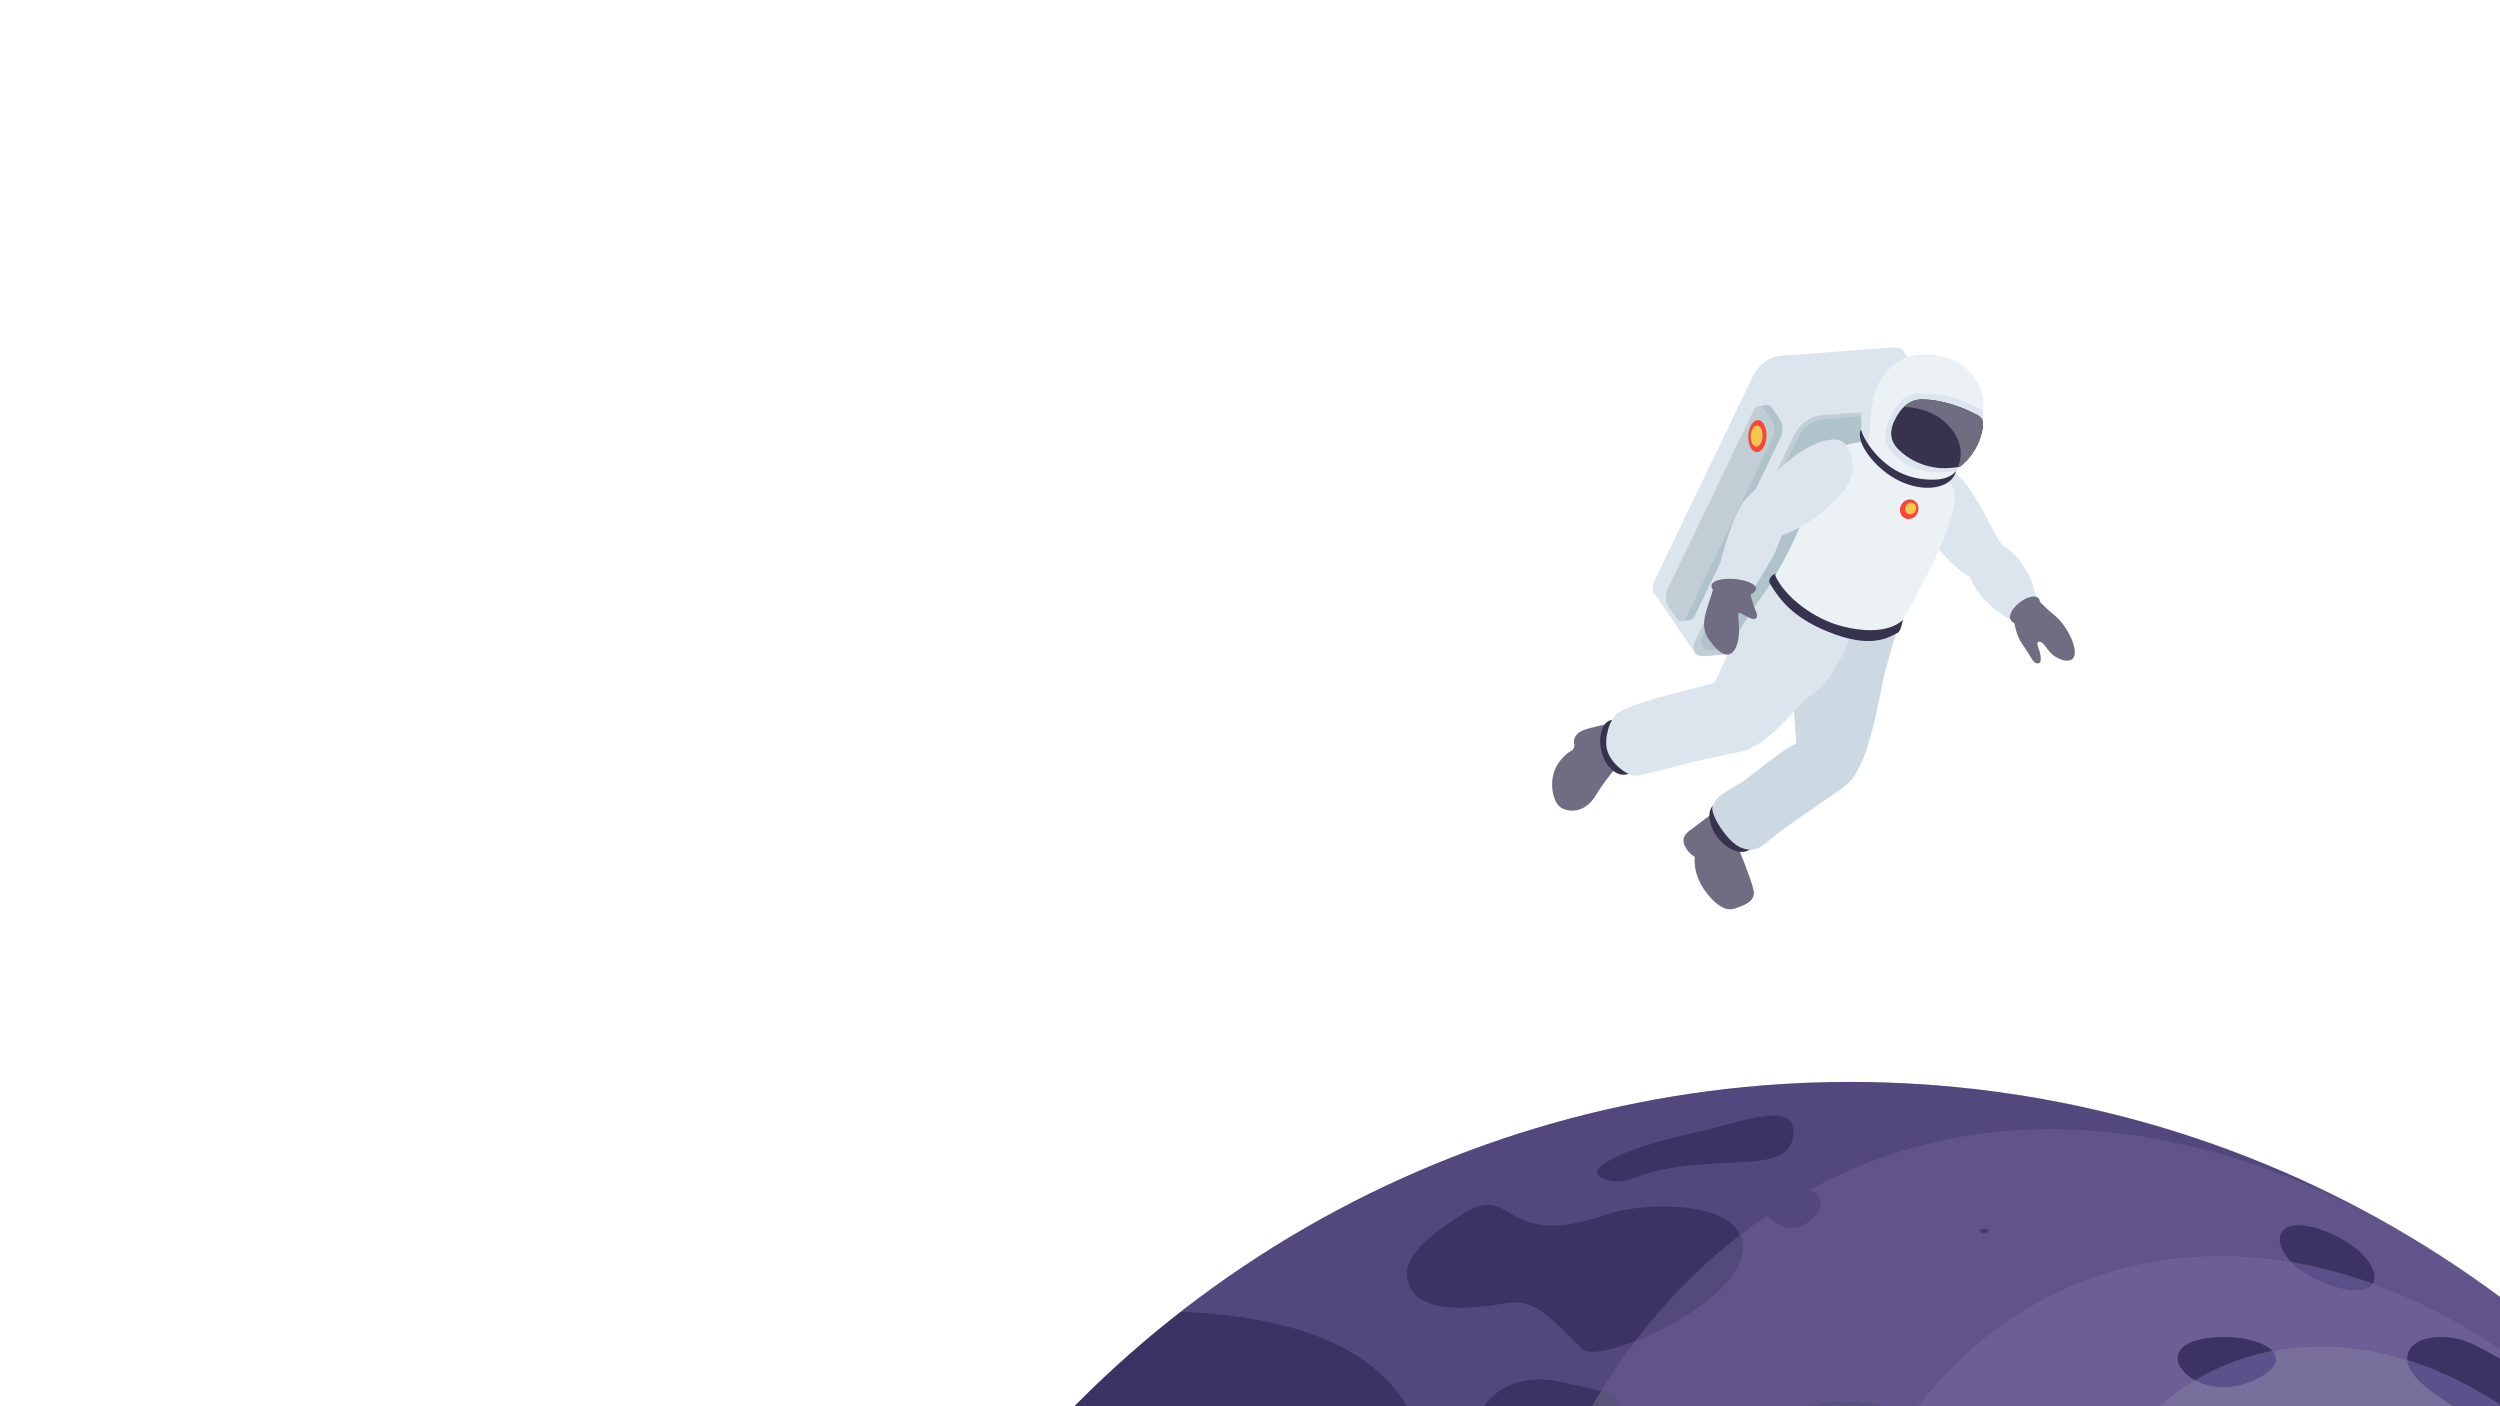<svg width="1200" height="675" viewBox="0 0 1200 675" fill="none" xmlns="http://www.w3.org/2000/svg">
<g clip-path="url(#clip0_1361_21222)">
<path d="M853.536 282.283L798.345 286.431C793.83 286.77 792.012 283.229 794.275 278.52L841.694 179.999C843.962 175.292 849.459 171.198 853.97 170.858L909.161 166.71C913.676 166.372 915.494 169.912 913.231 174.621L865.811 273.145C863.545 277.853 858.05 281.945 853.536 282.283Z" fill="#DCE4ED"/>
<path d="M820.607 268.79L793.901 284.594L814.051 314.008L845.728 292.924L820.607 268.79Z" fill="#DCE4ED"/>
<path d="M932.671 196.35L913.15 167.951L883.908 181.068L885.937 212.192L932.671 196.35Z" fill="#DCE4ED"/>
<path d="M873.179 310.808L817.985 314.958C813.474 315.295 811.653 311.753 813.919 307.046L861.338 208.524C863.604 203.816 869.099 199.725 873.611 199.385L928.802 195.235C933.316 194.899 935.138 198.438 932.871 203.148L885.452 301.67C883.187 306.378 877.691 310.469 873.179 310.808Z" fill="#C1CED6"/>
<path d="M872.542 308.175L821.3 312.028C817.111 312.343 815.42 309.053 817.525 304.683L863.218 209.744C865.32 205.373 870.426 201.572 874.614 201.26L925.856 197.408C930.047 197.093 931.736 200.382 929.634 204.753L883.938 299.692C881.833 304.061 876.734 307.861 872.542 308.175Z" fill="#B0C3CB"/>
<path d="M808.708 296.315L804.83 290.631C803.391 288.523 803.266 284.662 804.541 282.01L845.612 196.672C846.89 194.018 849.089 193.576 850.528 195.684L854.404 201.365C855.843 203.473 855.969 207.334 854.694 209.986L813.623 295.323C812.344 297.977 810.145 298.419 808.708 296.315Z" fill="#B0C3CB"/>
<path d="M843.349 197.919L843.958 194.971L848.039 194.39L849.541 196.885L843.349 197.919Z" fill="#B0C3CB"/>
<path d="M807.186 295.501L807.42 298.106L811.434 297.543L812.005 293.213L807.186 295.501Z" fill="#B0C3CB"/>
<path d="M804.72 296.872L800.846 291.193C799.407 289.084 799.278 285.225 800.554 282.57L841.628 197.234C842.906 194.58 845.106 194.135 846.541 196.245L850.418 201.925C851.856 204.034 851.986 207.893 850.71 210.548L809.636 295.884C808.357 298.538 806.158 298.98 804.72 296.872Z" fill="#C1CED6"/>
<path d="M846.807 214.118C845.204 217.441 842.448 217.999 840.647 215.357C838.846 212.718 838.684 207.882 840.284 204.555C841.885 201.228 844.643 200.674 846.444 203.316C848.243 205.954 848.407 210.791 846.807 214.118Z" fill="#F84638"/>
<path d="M845.328 212.471C844.275 214.668 842.455 215.033 841.267 213.291C840.079 211.549 839.971 208.359 841.026 206.165C842.084 203.971 843.904 203.607 845.091 205.349C846.28 207.088 846.385 210.28 845.328 212.471Z" fill="#F2C94C"/>
<path d="M916.927 225.495C916.927 225.495 926.978 219.307 937.05 225.993C942.943 229.903 945.66 235.156 950.013 242.096C953.109 247.02 956.62 255.139 960.829 261.45C973.428 269.263 976.441 281.863 977.87 288.902C978.228 290.664 979.109 301.02 971.524 299.583C958.757 297.166 946.902 282.798 945.704 276.823C937.546 274.343 916.193 246.465 915.351 244.7C914.508 242.938 916.927 225.495 916.927 225.495Z" fill="#DCE4ED"/>
<path d="M821.032 391.143C821.032 391.143 815.488 395.36 811.066 398.647C806.644 401.932 808.011 404.895 809.377 407.259C810.742 409.626 813.539 411.4 813.539 411.4C813.539 411.4 812.114 419.438 819.057 428.448C826.002 437.46 830.626 436.949 833.182 435.944C835.742 434.94 842.992 433.146 841.729 427.351C840.46 421.556 834.281 406.735 834.281 406.735L821.032 391.143Z" fill="#706C81"/>
<path d="M826.466 384.975C826.466 384.975 818.748 385.003 820.87 394.462C823.213 404.891 835.056 412.899 841.141 406.814C847.225 400.726 826.466 384.975 826.466 384.975Z" fill="#37324D"/>
<path d="M862.18 356.856C856.479 359.611 848.287 366.058 842.571 370.557C840.148 372.463 838.171 374.019 837.016 374.796C835.003 376.15 833.114 377.253 831.393 378.259C826.76 380.964 823.339 382.962 821.981 387.237C820.846 390.807 829.087 404.082 835.369 406.744C841.877 409.498 845.036 406.86 849.663 402.995C850.594 402.217 851.584 401.391 852.672 400.548C860.096 394.798 875.538 384.356 881.865 380.084C888.434 375.648 890.329 372.524 892.268 368.504C897.208 359.759 900.88 341.449 902.879 331.481C903.227 329.745 903.525 328.262 903.769 327.127C905.84 317.518 910.883 301.467 910.883 301.467L873.464 293.595C873.464 293.595 862.803 302.215 860.977 309.918C859.151 317.622 859.401 324.353 860.155 329.814C860.48 332.167 861.837 351.849 862.18 356.856Z" fill="#CDD9E2"/>
<path d="M776.336 346.719C776.336 346.719 766.712 348.213 760.865 350.185C755.015 352.156 755.276 355.896 755.641 357.229C756.001 358.562 754.871 359.951 754.871 359.951C754.871 359.951 748.768 363.016 746.171 369.939C743.576 376.864 745.536 386.16 750.15 388.161C754.766 390.164 761.382 389.445 766.092 381.601C770.805 373.755 777.061 366.964 777.061 366.964L776.336 346.719Z" fill="#706C81"/>
<path d="M777.164 345.941C777.164 345.941 770.195 342.945 768.405 352.304C766.434 362.623 773.978 374.48 781.849 371.375C789.717 368.268 777.164 345.941 777.164 345.941Z" fill="#37324D"/>
<path d="M851.938 277.64L888.607 304.757C888.607 304.757 884.508 315.82 878.083 325.099C874.627 330.082 870.923 332.712 868.146 334.684C866.959 335.526 865.941 336.248 865.185 336.983C864.65 337.501 863.791 338.473 862.67 339.741C857.096 346.048 845.059 359.668 834.377 361.033L834.375 361.033C834.382 361.044 834.39 361.055 834.397 361.066C826.684 362.562 819.518 364.123 815.95 364.955C812.987 365.648 808.853 366.722 804.56 367.837C796.612 369.902 788.116 372.109 785.471 372.311C781.398 372.619 773.203 366.833 771.355 359.749C770.013 354.599 772.354 345.032 777 341.86C782.58 338.053 808.742 331.305 823.011 327.787C824.354 325.026 825.657 322.109 826.994 319.117C829.838 312.754 832.832 306.053 836.672 299.81C843.402 288.88 851.938 277.64 851.938 277.64Z" fill="#DCE4ED"/>
<path d="M849.521 279.97C854.08 287.737 860.459 296.234 877.141 303.102C897.451 311.464 905.975 306.387 910.97 303.702C912.463 302.902 913.416 297.388 913.416 297.388C913.416 297.388 899.98 306.261 878.767 297.171C863.405 290.588 857.288 281.228 852.328 275.724C851.537 274.844 848.304 277.893 849.521 279.97Z" fill="#37324D"/>
<path d="M855.72 269.946C854.725 271.828 853.414 274.04 852.083 276.249C856.911 286.8 870.835 297.252 884.595 300.706C905.999 306.079 913.361 297.675 913.419 297.389C918.784 288.158 925.941 274.716 929.725 266.368C934.772 255.229 939.757 242.001 937.872 235.081C937.032 231.993 932.447 223.842 924.889 218.936C911.199 210.05 884.515 209.513 878.312 218.513C874.221 224.451 869.358 237.637 865.78 247.983C863.199 255.446 859.288 263.196 855.72 269.946Z" fill="#ECF1F6"/>
<path d="M920.363 246.328C919.216 248.706 916.527 249.786 914.351 248.739C912.177 247.693 911.339 244.915 912.487 242.538C913.631 240.16 916.323 239.08 918.496 240.126C920.672 241.176 921.508 243.95 920.363 246.328Z" fill="#F84638"/>
<path d="M919.434 245.181C918.755 246.587 917.167 247.225 915.877 246.606C914.591 245.987 914.098 244.345 914.774 242.938C915.453 241.532 917.041 240.895 918.331 241.513C919.617 242.133 920.11 243.774 919.434 245.181Z" fill="#F2C94C"/>
<path d="M893.262 206.145C893.744 209.937 895.059 211.476 897.485 214.683C901.666 220.211 906.052 224.859 912.458 227.811C918.967 230.811 927.586 232.388 934.523 229.833C936.011 229.288 937.359 228.472 938.63 227.516C938.966 225.38 939.376 223.55 939.973 221.79C943.691 219.086 946.815 215.456 948.949 211.025C955.832 196.725 949.818 179.554 935.518 172.672C929.168 169.617 921.922 169.682 915.646 171.503C906.47 174.17 901.619 178.484 897.168 186.104C891.731 195.41 893.948 203.529 893.262 206.145Z" fill="#DCE4ED"/>
<path d="M896.327 213.081C896.69 213.603 897.067 214.132 897.486 214.683C901.667 220.211 906.053 224.859 912.46 227.811C918.969 230.811 927.588 232.388 934.525 229.833C936.012 229.288 937.361 228.472 938.631 227.515C938.967 225.38 939.377 223.55 939.974 221.79C943.692 219.086 946.816 215.456 948.951 211.025C951.095 206.57 951.006 201.776 951.766 197.222C953.364 187.648 947.363 177.559 937.518 172.819C931.168 169.764 920.658 170.187 914.329 171.811C913.745 172.007 902.34 177.254 899.37 190.564C896.319 204.239 898.767 204.279 896.327 213.081Z" fill="#ECF1F6"/>
<path d="M938.885 225.94C938.885 225.94 924.477 229.604 913.28 221.793C903.925 215.269 902.708 208.599 908.071 198.781C912.48 190.708 915.387 187.925 928.437 189.106C940.869 190.236 951.759 197.22 951.759 197.22C951.759 197.22 952.993 201.315 949.417 211.25C946.952 218.102 938.885 225.94 938.885 225.94Z" fill="#DCE4ED"/>
<path d="M946.892 198.114C941.963 195.57 932.244 191.766 922.455 191.716C917.087 191.691 912.499 195.183 909.291 201.982C907.384 206.027 906.503 211.031 911.311 215.783C918.218 222.605 927.3 224.856 933.643 224.743C937.855 224.668 940.75 224.006 940.75 224.006C940.75 224.006 949.753 217.823 951.765 205.173C952.371 200.062 949.716 199.569 946.892 198.114Z" fill="#37324D"/>
<path d="M951.765 205.17C952.371 200.062 949.715 199.569 946.891 198.114C941.962 195.569 932.243 191.766 922.454 191.716C919.295 191.701 916.414 192.938 913.919 195.32C922.77 195.616 931.571 199.025 937.111 206.457C941.479 212.314 942.234 218.768 939.7 224.203C940.365 224.09 940.749 224.005 940.749 224.005C940.749 224.005 949.752 217.823 951.765 205.17Z" fill="#706C81"/>
<path d="M893.264 206.145C892.414 206.934 891.182 213.668 901.491 223.643C911.8 233.619 924.958 236.096 932.838 232.725C938.479 230.313 938.89 225.941 938.89 225.941C938.89 225.941 936.726 230.147 928.101 230.249C919.161 230.353 907.81 227.683 898.348 215.454C894.098 209.961 893.264 206.145 893.264 206.145Z" fill="#37324D"/>
<path d="M875.651 244.93C882.236 239.163 894.362 229.65 886.934 214.872C882.655 206.347 867.614 213.221 857.594 221.991C849.71 228.891 838.957 236.942 835.786 242.496C829.217 253.999 825.933 270.19 822.793 281.209C829.855 278.382 837.156 281.105 841.362 283.348C843.573 279.141 850.479 268.85 852.06 264.986C853.176 262.251 855.254 256.942 855.254 256.942C855.254 256.942 865.808 253.549 875.651 244.93Z" fill="#DCE4ED"/>
<path d="M842.46 292.514C841.593 290.742 840.246 285.459 840.246 285.459C840.246 285.459 844.18 283.526 842.437 281.293C840.693 279.059 833.093 276.993 826.189 278.152C819.284 279.315 822.085 282.988 822.085 282.988L822.263 283.012C819.141 293.318 815.543 299.942 820.158 306.79C824.959 313.907 830.163 316.974 833.092 311.051C836.023 305.129 834.076 297.411 834.419 294.445C834.571 293.111 838.54 296.274 840.711 296.937C843.361 297.744 844.165 296.001 842.46 292.514Z" fill="#706C81"/>
<path d="M979.1 288.851C979.1 288.851 979.326 285.418 974.392 286.585C971.047 287.375 965.697 291.36 964.833 295.557C964.334 297.983 966.96 299.247 966.96 299.247C966.96 299.247 967.781 305.262 970.838 309.406C974.783 314.756 975.683 318.388 978.012 318.455C980.833 318.538 979.164 312.655 978.207 310.28C977.569 308.692 978.075 307.378 979.789 308.271C981.206 309.008 981.952 310.795 984.048 313.091C988.682 318.163 999.712 320.576 994.605 307.374C993.115 303.522 989.868 298.322 986.293 295.457C982.619 292.509 979.1 288.851 979.1 288.851Z" fill="#706C81"/>
<g filter="url(#filter0_f_1361_21222)">
<circle cx="888" cy="1042.33" r="523" fill="#433872"/>
</g>
<g opacity="0.3">
<path d="M375.463 937.965C396.232 835.522 446.913 743.947 518.025 672.757C593.429 597.27 691.821 544.826 801.774 526.553C829.88 521.882 858.702 519.33 888.131 519.33C1143.69 519.33 1356.31 702.623 1402.03 944.894C1405.8 964.8 1408.4 985.101 1409.83 1005.73C1410.68 1017.88 1411.26 1030.1 1411.26 1042.45C1411.26 1227 1315.61 1389.11 1171.28 1482.23C1089.65 1534.9 992.502 1565.59 888.131 1565.59C599.216 1565.59 365 1331.37 365 1042.45C365 1006.67 368.617 971.734 375.463 937.965Z" fill="#766F96"/>
<path d="M771.667 582.771C745.317 592.156 734.291 587.727 726.493 583.297C719.597 579.381 715.224 575.462 705.009 581.099C697.341 585.328 675.366 599.216 675.322 610.713C675.24 633.194 709.888 627.705 722.008 625.641C735.883 623.28 741.472 629.643 759.531 647.576C768.339 656.319 849.779 619.314 834.624 591.65C825.849 575.63 785.552 577.825 771.667 582.771Z" fill="#2A2440"/>
<path d="M1307.44 1045.07C1313.49 1056.68 1311.73 1069.78 1326.67 1069.83C1350.04 1069.92 1370.7 1034.68 1378.51 1017.15C1389.41 992.627 1397.16 963.637 1384.66 938.525C1374.04 917.215 1356.48 894.488 1332.43 888.115C1314.93 883.479 1297.27 886.598 1282.34 874.106C1269.56 863.417 1264.07 846.259 1259.69 830.863C1244.33 776.916 1202.7 722.791 1144.17 710.938C1120.65 706.174 1097.56 711.532 1074.55 716.89C1047.95 723.087 1021.47 729.286 994.61 719.833C953.152 705.24 921.459 666.485 873.464 673.85C834.189 679.877 823.668 720.948 798.786 746.014C776.788 768.18 746.603 773.614 716.071 768.701C702.869 766.574 690.506 762.723 685.127 749.195C679.577 735.241 686.816 720.095 685.2 705.57C679.362 653.103 632.631 635.932 585.151 630.916C579.206 630.287 573.103 629.869 566.922 629.643C549.749 643.013 533.388 657.377 518.027 672.757C460.441 730.407 416.582 801.567 390.826 880.896C398.287 890.693 406.18 900.234 410.373 909.305C419.053 928.071 423.541 948.07 425.146 968.613C429.156 1019.85 420.415 1071.55 435.72 1121.72C450.022 1168.59 484.568 1196.57 531.845 1207.15C553.986 1212.1 569.717 1209.24 588.498 1196.22C601.378 1187.3 611.842 1171.54 626.78 1165.46C646.11 1157.59 678.614 1166.72 683.423 1189.35C686.093 1201.92 678.205 1213.49 672.986 1224.15C663.911 1242.68 660.23 1259.31 665.749 1279.71C675.664 1316.33 707.821 1348.08 743.664 1359.75C759.883 1365.03 778.443 1366.24 794.46 1359.55C823.083 1347.6 820.799 1326.26 827.527 1300.04C837.978 1259.3 894.976 1264.56 916.861 1233.07C936.553 1204.73 898.208 1160.77 889.968 1131.94C888.989 1128.52 890.151 1123.63 893.64 1121.93C912.089 1112.95 933.47 1106.26 949.676 1093.44C974.241 1074.02 972.97 1045.2 971.213 1016.51C968.887 978.469 968.472 944.025 1001.41 918.909C1039.24 890.073 1087.66 888.362 1118.93 927.786C1132.67 945.117 1137.4 966.3 1141.59 987.558C1146.2 1010.9 1155.25 1033.3 1156.34 1057.17C1158.2 1097.77 1133.92 1133 1189.07 1149.09C1219.95 1158.1 1249.55 1172.38 1260.85 1146.32C1267.69 1130.56 1265.65 1116.94 1263.94 1100.48C1262.05 1082.36 1252.33 1044.86 1267.71 1029.68C1282.24 1015.33 1300.35 1031.46 1307.44 1045.07Z" fill="#2A2440"/>
<path d="M1055.92 643.002C1030.64 648.745 1055.15 674.659 1081.76 662.46C1108.38 650.258 1079.51 637.648 1055.92 643.002Z" fill="#5D5E60"/>
<path d="M1117.57 591.65C1086.26 578.628 1086.83 605.428 1117.57 616.437C1148.3 627.445 1145.76 603.379 1117.57 591.65Z" fill="#5D5E60"/>
<path d="M1189.08 646.264C1166.36 634.402 1141.18 647.576 1165.41 666.417C1178.64 676.707 1199.85 687.288 1211.04 702.91C1225.39 722.965 1248.32 744.502 1256.66 727.027C1264.26 711.105 1252.39 679.316 1189.08 646.264Z" fill="#5D5E60"/>
<path d="M751.524 663.824C715.478 654.723 703.967 685.53 710.147 688.965C720.4 694.669 739.709 706.101 763.405 686.63C787.101 667.162 775.219 669.807 751.524 663.824Z" fill="#2A2440"/>
<path d="M812.555 543.905C776.113 551.886 758.14 562.342 770.427 566.089C782.715 569.837 783.591 561.939 812.555 559.306C841.517 556.674 859.947 560.104 860.827 543.905C861.704 527.712 834.778 539.04 812.555 543.905Z" fill="#2A2440"/>
<path d="M767.09 765.635H727.73C734.314 739.744 743.316 715.249 754.633 692.608C757.48 691.059 760.406 689.094 763.402 686.63C780.242 672.794 779.115 670.127 768.549 667.594C773.678 659.284 779.156 651.291 784.979 643.632C810.221 633.674 843.452 611.38 835.218 592.851C839.474 589.579 843.816 586.45 848.281 583.448C849.778 585.058 851.921 586.664 854.678 588.157C856.298 589.035 858.013 589.42 859.725 589.42C865.701 589.42 871.641 584.737 873.419 580.055C874.794 576.436 873.681 572.814 868.171 571.359C874.467 567.918 880.934 564.737 887.586 561.815C918.37 548.284 950.936 541.994 984.194 541.994C1090.64 541.994 1203.9 606.56 1286.19 705.046C1287.47 716.53 1288.89 727.94 1290.96 739.052C1249.85 679.459 1195.57 636.486 1138.81 616.101C1142.4 610.517 1134.74 598.796 1117.56 591.65C1111.67 589.198 1106.91 588.159 1103.26 588.159C1092.51 588.159 1091.48 597.205 1099.89 605.785C1088.44 603.825 1076.97 602.818 1065.6 602.818C1040.52 602.818 1015.87 607.692 992.512 617.954C962.048 631.344 936.826 652.579 917.376 679.409C907.336 675.46 896.818 672.928 885.416 672.928C881.536 672.928 877.561 673.22 873.461 673.849C834.185 679.877 823.664 720.948 798.783 746.013C789.485 755.382 778.722 761.762 767.09 765.635Z" fill="#A398C4"/>
<path d="M784.98 643.632C799.595 624.412 816.379 607.34 835.22 592.85C843.454 611.38 810.222 633.674 784.98 643.632Z" fill="#7B7291"/>
<path d="M819.887 765.635H767.092C778.723 761.762 789.486 755.382 798.784 746.013C823.666 720.948 834.187 679.877 873.462 673.849C877.563 673.22 881.538 672.928 885.417 672.928C896.819 672.928 907.337 675.46 917.377 679.409C906.995 693.73 898.256 709.652 891.247 726.815C890.429 726.786 889.618 726.775 888.818 726.775C864.492 726.775 846.823 739.777 826.834 758.965C824.592 761.118 822.276 763.347 819.887 765.635Z" fill="#909190"/>
<path d="M1138.81 616.101C1125.92 611.47 1112.92 608.012 1099.9 605.785C1091.49 597.205 1092.51 588.159 1103.26 588.159C1106.91 588.159 1111.67 589.198 1117.57 591.65C1134.74 598.795 1142.4 610.517 1138.81 616.101Z" fill="#2A2440"/>
<path d="M754.635 692.608C758.937 684.002 763.586 675.641 768.551 667.594C779.117 670.127 780.244 672.794 763.404 686.63C760.408 689.094 757.482 691.059 754.635 692.608Z" fill="#909190"/>
<path d="M1297.58 765.635H1279.54C1272.66 752.097 1264.81 739.495 1256.19 727.95C1256.35 727.653 1256.51 727.348 1256.66 727.027C1264.26 711.104 1252.39 679.316 1189.09 646.264C1183.09 643.135 1176.92 641.749 1171.54 641.749C1161.99 641.749 1154.9 646.113 1155.58 652.856C1141.73 648.529 1127.7 646.264 1113.88 646.264C1106.06 646.264 1098.3 646.986 1090.67 648.469C1086.94 644.455 1077.67 641.738 1067.58 641.738C1063.73 641.738 1059.76 642.134 1055.92 643.003C1040.84 646.428 1043.48 657.036 1053.71 662.446C1030.88 675.876 1013.39 696.667 1001.9 722.027C999.47 721.416 997.044 720.688 994.61 719.833C967.105 710.151 943.897 689.836 917.379 679.409C936.829 652.579 962.051 631.344 992.516 617.954C1015.87 607.692 1040.53 602.818 1065.6 602.818C1076.98 602.818 1088.44 603.825 1099.9 605.785C1103.78 609.746 1109.68 613.612 1117.57 616.437C1123.05 618.4 1127.48 619.247 1130.88 619.247C1134.94 619.247 1137.56 618.047 1138.81 616.101C1195.57 636.486 1249.86 679.459 1290.96 739.052C1292.65 748.146 1294.76 757.045 1297.58 765.635Z" fill="#CABDE9"/>
<path d="M1053.71 662.446C1043.48 657.036 1040.84 646.428 1055.92 643.003C1059.76 642.134 1063.73 641.738 1067.58 641.738C1077.67 641.738 1086.94 644.455 1090.67 648.469C1082.24 650.105 1073.96 652.664 1065.93 656.196C1061.7 658.053 1057.63 660.142 1053.71 662.446Z" fill="#2A2440"/>
<path d="M1130.88 619.248C1127.47 619.248 1123.05 618.401 1117.57 616.437C1109.68 613.612 1103.78 609.747 1099.89 605.786C1112.92 608.012 1125.92 611.471 1138.81 616.102C1137.56 618.047 1134.94 619.248 1130.88 619.248Z" fill="#9485B9"/>
<path d="M1256.19 727.95C1228.39 690.718 1192.59 664.416 1155.58 652.856C1154.89 646.114 1161.98 641.749 1171.54 641.749C1176.92 641.749 1183.09 643.136 1189.08 646.264C1252.39 679.316 1264.26 711.105 1256.66 727.027C1256.51 727.348 1256.35 727.653 1256.19 727.95Z" fill="#2A2440"/>
<path d="M1279.54 765.635H1226.89C1206.16 738.747 1177.98 717.787 1144.17 710.938C1137.76 709.639 1131.38 709.094 1125.04 709.094C1108.07 709.094 1091.29 712.992 1074.55 716.89C1057.81 720.791 1041.11 724.69 1024.35 724.69C1016.88 724.69 1009.4 723.918 1001.89 722.027C1013.39 696.667 1030.88 675.876 1053.71 662.446C1057.43 664.408 1062.15 665.687 1067.38 665.687C1071.9 665.687 1076.79 664.738 1081.76 662.46C1092.71 657.439 1094.27 652.348 1090.66 648.469C1098.3 646.986 1106.05 646.264 1113.87 646.264C1127.7 646.264 1141.73 648.529 1155.57 652.856C1155.96 656.72 1158.91 661.363 1165.41 666.417C1178.64 676.706 1199.85 687.287 1211.03 702.909C1221.67 717.774 1237.03 733.455 1247.66 733.456C1251.1 733.456 1254.05 731.809 1256.18 727.95C1264.81 739.495 1272.66 752.097 1279.54 765.635Z" fill="#F6F2FF"/>
<path d="M1067.39 665.688C1062.15 665.688 1057.43 664.408 1053.71 662.446C1057.63 660.142 1061.7 658.053 1065.93 656.196C1073.96 652.664 1082.24 650.105 1090.67 648.469C1094.27 652.348 1092.72 657.44 1081.76 662.461C1076.8 664.739 1071.9 665.688 1067.39 665.688Z" fill="#988CC2"/>
<path d="M1247.66 733.457C1237.03 733.455 1221.67 717.774 1211.04 702.91C1199.85 687.287 1178.64 676.707 1165.41 666.417C1158.91 661.363 1155.97 656.72 1155.58 652.856C1192.59 664.416 1228.39 690.718 1256.19 727.95C1254.05 731.809 1251.1 733.457 1247.66 733.457Z" fill="#988CC2"/>
<path d="M954.656 590.812C954.656 591.372 953.654 591.819 952.411 591.819C951.173 591.819 950.166 591.372 950.166 590.812C950.166 590.257 951.173 589.808 952.411 589.808C953.654 589.808 954.656 590.257 954.656 590.812Z" fill="#414952"/>
</g>
</g>
<defs>
<filter id="filter0_f_1361_21222" x="201" y="355.33" width="1374" height="1374" filterUnits="userSpaceOnUse" color-interpolation-filters="sRGB">
<feFlood flood-opacity="0" result="BackgroundImageFix"/>
<feBlend mode="normal" in="SourceGraphic" in2="BackgroundImageFix" result="shape"/>
<feGaussianBlur stdDeviation="82" result="effect1_foregroundBlur_1361_21222"/>
</filter>
<clipPath id="clip0_1361_21222">
<rect width="1200" height="675" fill="white"/>
</clipPath>
</defs>
</svg>
